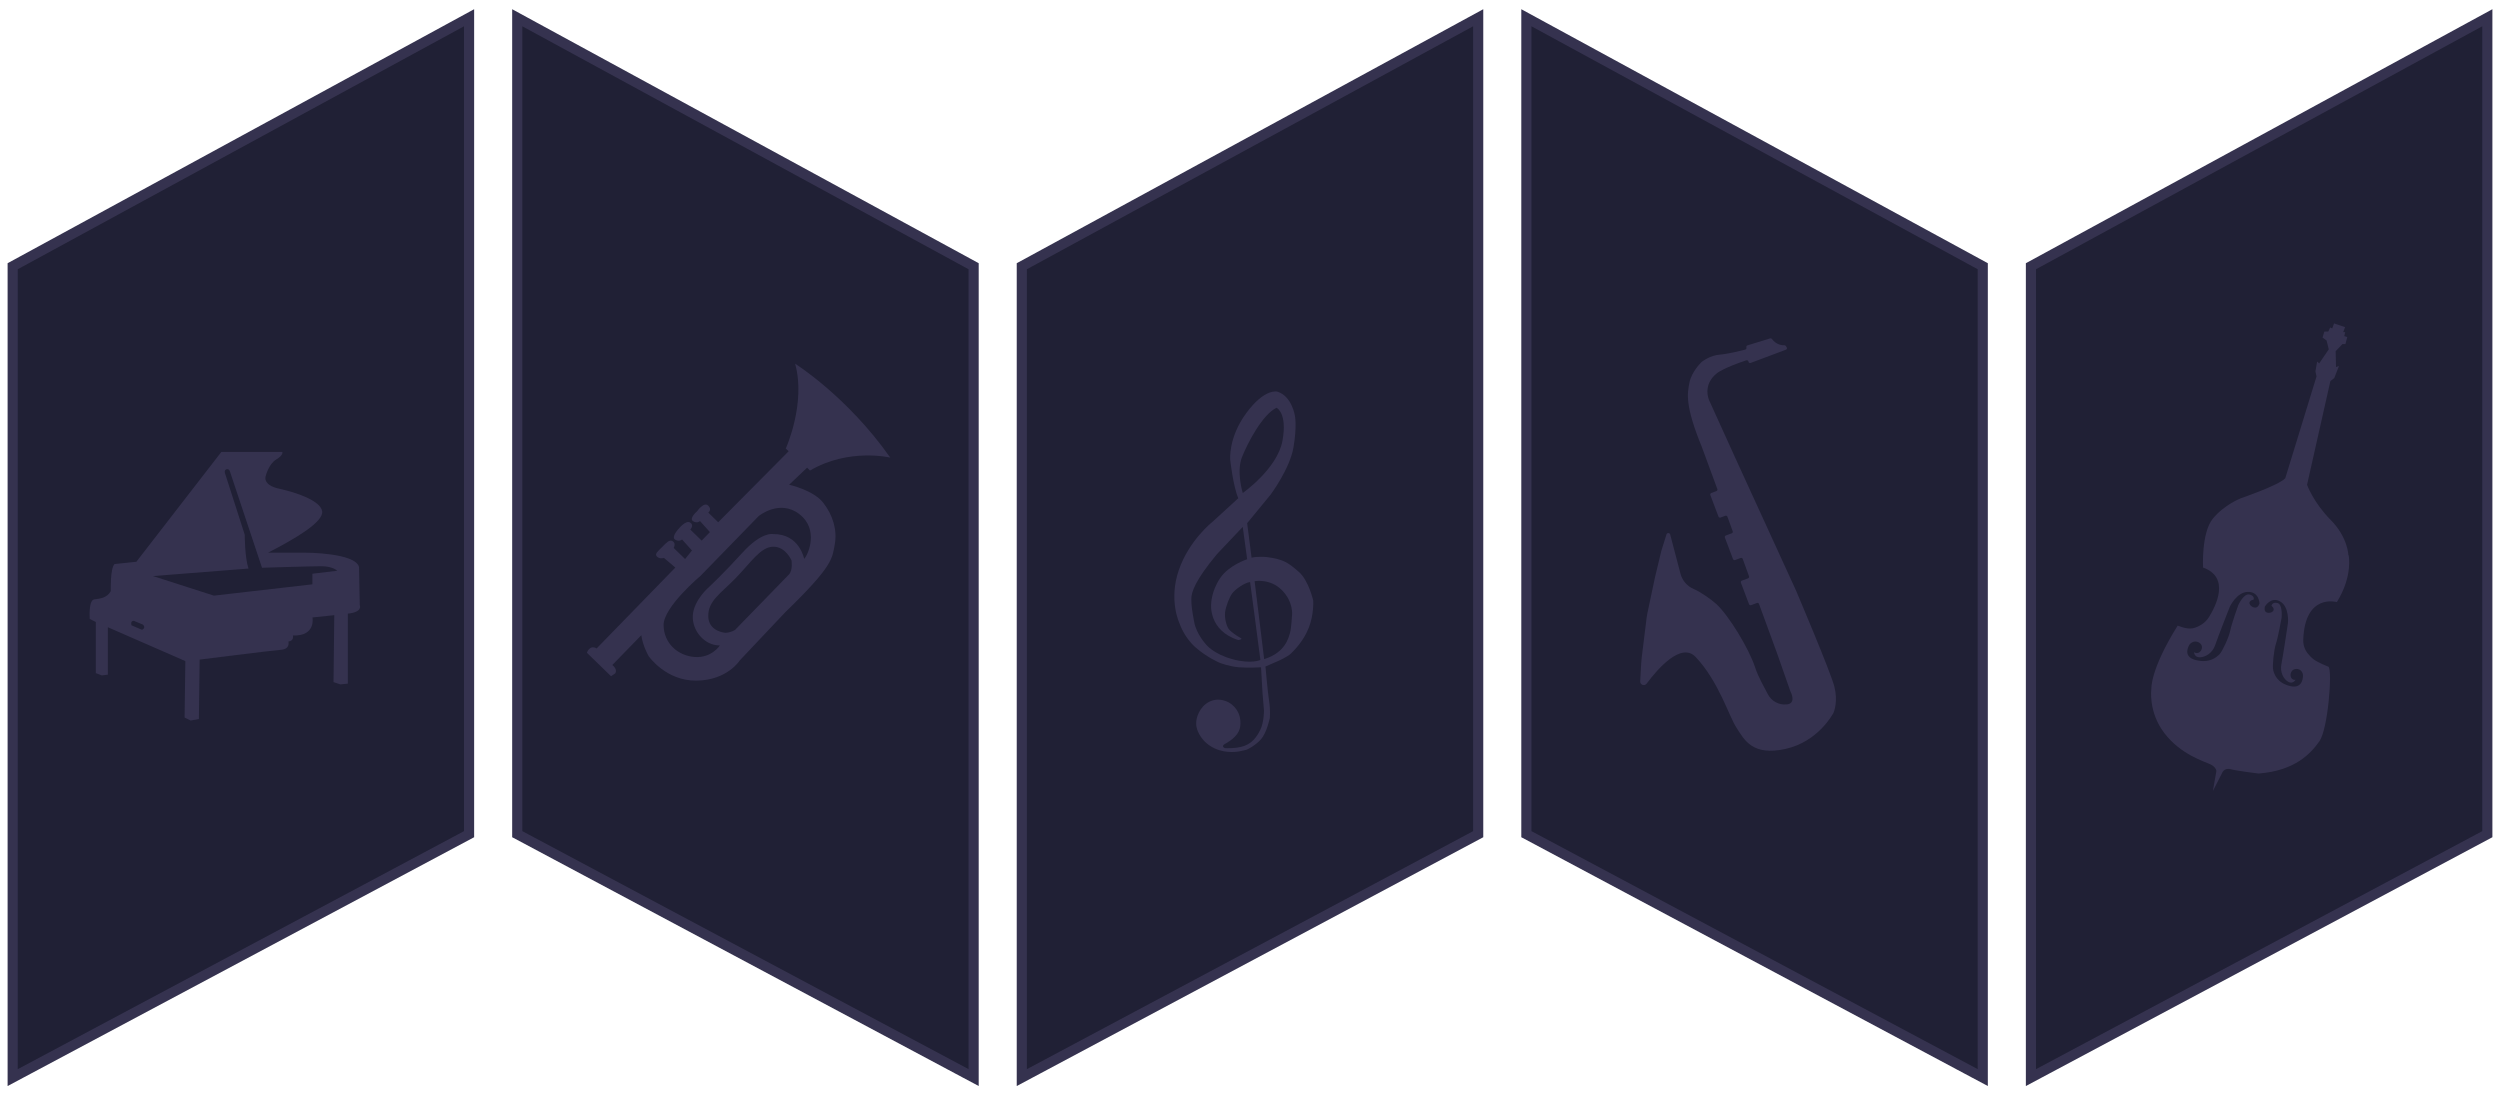 <?xml version="1.0" encoding="UTF-8"?><svg id="Layer_1" xmlns="http://www.w3.org/2000/svg" viewBox="0 0 493 216"><defs><style>.cls-1{fill:#35324f;}.cls-2{fill:#202035;stroke:#35324f;stroke-miterlimit:10;stroke-width:2px;}</style></defs><polygon class="cls-2" points="92.5 3.5 2.5 52.5 2.5 212.5 92.5 164.5 92.5 3.5"/><polygon class="cls-2" points="301 3.5 391 52.5 391 212.5 301 164.5 301 3.5"/><path class="cls-1" d="M352.34,68.53l-.15-.27c-.06-.11-.17-.17-.29-.17-.44,.02-1.58-.06-2.48-1.24-.08-.11-.22-.16-.35-.12l-4.47,1.38c-.15,.05-.24,.19-.22,.35l.02,.13c.02,.16-.08,.31-.23,.35-.84,.22-3.42,.87-5.06,1-1.88,.15-3.38,1.31-3.52,1.42l-.02,.02c-.15,.14-1.99,1.93-2.41,4.07s-.92,4.48,2.43,12.66l3.07,8.33c.06,.17-.02,.35-.19,.41l-1,.37c-.17,.06-.25,.25-.19,.41l1.6,4.24c.06,.16,.25,.25,.41,.19l.95-.35c.17-.06,.35,.02,.41,.19l1.04,2.86c.06,.17-.02,.35-.19,.41l-1.16,.43c-.17,.06-.25,.25-.19,.41l1.6,4.24c.06,.16,.25,.25,.41,.19l1.1-.41c.17-.06,.35,.02,.41,.19l1.24,3.42c.06,.17-.02,.35-.19,.41l-1.22,.45c-.17,.06-.25,.25-.19,.41l1.6,4.24c.06,.16,.25,.25,.41,.19l1.15-.43c.17-.06,.35,.02,.41,.19l3.54,9.67,2.64,7.54s.01,.03,.02,.04c.11,.22,1.19,2.36-.7,2.56h-.07c-1.53,.16-3-.66-3.7-2.03s-1.86-3.31-2.52-5.33c-1.18-3.6-5.12-10.12-7.6-12.41-1.04-.96-3.28-2.49-4.43-2.96-1.32-.54-2.31-1.67-2.67-3.06l-2.02-7.69c-.08-.39-.63-.42-.74-.04l-.98,3.15c-.02,.06-.03,.11-.05,.17l-1.22,5.08-1.54,7.28c-.05,.24-.09,.49-.12,.73l-.97,7.86c-.05,.43-.09,.85-.11,1.28l-.19,3.41c-.04,.7,.85,1.02,1.27,.46,2.29-3.07,6.85-8.24,9.68-5.24,4.57,4.87,6.52,11.62,8.04,13.94s3.08,5.65,9.69,4.17c6.43-1.44,9.31-6.87,9.47-7.17v-.03c.09-.19,.88-2.24,.13-5.12-.79-3.03-7.58-18.97-7.58-18.97l-12.02-26.25-5.06-11.15s-1.49-3.04,1.56-5.43c0,0,1.27-1.02,5.75-2.51,.19-.06,.39,.06,.42,.26h0c.03,.2,.24,.33,.43,.26l6.96-2.61c.18-.07,.26-.28,.17-.45Z"/><polygon class="cls-2" points="291.5 3.5 201.5 52.5 201.5 212.5 291.5 164.5 291.5 3.5"/><polygon class="cls-2" points="490.5 3.5 400.5 52.5 400.5 212.5 490.5 164.5 490.5 3.5"/><path class="cls-1" d="M463.1,109.49s-.08-3.52-3.49-6.96c-3.41-3.44-4.66-6.93-4.66-6.93l4.6-20.45,.77-.61,.92-2.37-.58,.21-.07-3.13,1.34-1.4h.59l.36-1.39-.59-.18,.18-.79h-.39l.37-.98-2.17-.73-.37,.99-.4-.19-.37,.79-.78,.02-.36,1.18,.8,.57,.43,1.75-1.89,2.78-.4-.38-.34,1.96,.22,.97-6.17,20.1c-1.34,1.4-8.71,3.92-8.71,3.92,0,0-3.3,1.25-5.58,4.05s-1.92,9.63-1.92,9.63c5.46,1.94,2.46,7.71,1.15,9.79-.37,.58-.85,1.08-1.43,1.44-.49,.31-1.12,.63-1.78,.75-1.28,.23-2.65-.47-2.95-.52-5.46,8.74-5.18,12.45-5.18,12.45,0,0-.67,4.51,2.56,8.74,3.23,4.23,7.86,5.58,9.05,6.14,1.19,.56,1.21,1.34,1.21,1.34l-.69,3.93,1.78-3.47s.36-1.18,1.74-.82c1.38,.36,5.5,.85,5.5,.85,7.22-.56,10.27-3.96,11.98-6.35,1.7-2.39,2.6-13.95,1.8-14.71,0,0-2.03-.76-2.97-1.49-.45-.35-.83-.76-1.14-1.15-.6-.76-.91-1.71-.87-2.68,.32-9.25,6.63-7.43,6.63-7.43,3.2-5.16,2.32-9.25,2.32-9.25Zm-18.64,10.3c-.84-.24-1.43-1.26-.04-1.55,0,0,.26-.78-.86-1.01-1.12-.23-2.18,2.12-2.18,2.12,0,0-1.31,3.65-1.56,4.95-.25,1.3-1.58,4.18-2.12,4.71s-1.91,1.86-4.72,1.15-1.19-3.08-1.19-3.08c0,0,.81-1.05,1.95-.31,1.14,.75,.06,2.59-1.07,1.84,0,0,.02,1.03,1.14,1.01,1.12-.03,2.49-.84,3.02-2.4,.52-1.56,2.89-7.57,2.89-7.57,0,0,1.33-2.88,3.56-2.93,2.23-.05,2.29,2.27,2.29,2.27,0,0-.25,1.04-1.1,.8Zm7.19,15.51c-2.69-.63-3.18-2.43-3.37-3.15-.2-.72,.1-3.9,.53-5.18,.43-1.28,1.12-5.15,1.12-5.15,0,0,.26-2.59-.78-2.89-1.05-.3-1.21,.52-1.21,.52,1.02,.89,.03,1.54-.79,1.38-.82-.16-.52-1.21-.52-1.21,0,0,1.18-2.06,3.02-1.01,1.84,1.05,1.54,4.23,1.54,4.23,0,0-.96,6.46-1.29,8.1-.33,1.64,.42,2.98,1.34,3.51,.92,.53,1.44-.39,1.44-.39-1.31,.16-1.31-1.97,0-2.13s1.47,1.15,1.47,1.15c0,0,.19,2.85-2.49,2.23Z"/><polygon class="cls-2" points="102 3.5 192 52.5 192 212.5 102 164.5 102 3.5"/><path class="cls-1" d="M159.72,92.8c7.67-4.52,15.84-2.56,15.84-2.56-8.45-12.04-18.76-18.52-18.76-18.52,2.18,7.84-1.84,16.73-1.84,16.73l.56,.54-13.89,14-1.96-1.91s.82-.56-.02-1.38-2.19,1.13-2.19,1.13c0,0-1.64,1.4-.8,1.94s1.38-.02,1.38-.02l1.96,2.18-1.63,1.68-2.24-2.18s.82-.84-.02-1.38-2.19,1.13-2.19,1.13c0,0-1.63,1.68-.8,2.22s1.38-.02,1.38-.02l1.96,2.18-1.36,1.68-2.24-2.18c.27-.56,.26-1.11-.3-1.38s-1.1,.29-1.92,1.13-1.64,1.4-1.08,1.95,1.38,.26,1.38,.26l2.24,1.9-15.52,15.95c-1.39-.81-1.92,.85-1.92,.85l4.76,4.63,.82-.56c.54-.84-.57-1.65-.57-1.65l5.72-5.88c.31,2.21,1.44,4.12,1.44,4.12,0,0,3.38,4.92,9.46,4.84,6.07-.08,8.51-3.98,8.51-3.98l8.98-9.51c9.54-9.24,9.24-10.62,9.76-13.39,.51-2.77-.36-5.79-2.32-8.25s-6.68-3.5-6.68-3.5l3.54-3.36,.56,.54Zm-4.14,20.49l-5.99,6.16-4.63,4.76s-.82,.56-1.93,.58c0,0-3.32-.23-3.36-3.27-.04-3.04,2.42-4.45,5.42-7.53,3-3.08,4.89-6.14,7.37-6.18s3.63,2.71,3.63,2.71c0,0,.3,1.93-.51,2.77Zm2.05-11.9c3.91,2.98,1.77,7.98,.95,8.82,0,0-.9-4.96-6.14-4.89,0,0-2.22-.52-6.03,3.67-3.81,4.19-6.54,6.72-6.54,6.72,0,0-3,2.53-3.24,5.57-.23,3.04,2.29,6.04,5.33,6,0,0-1.62,2.51-4.94,2.28s-6.11-2.68-6.16-6.27,7.32-9.77,7.32-9.77l11.44-11.76s4.1-3.37,8-.39Z"/><path class="cls-1" d="M258.99,118.54s-.87-4.06-2.9-5.8-2.9-2.46-6.38-2.9c0,0-1.88-.14-2.9,.14l-.87-6.81,4.64-5.65s3.77-5.07,4.49-9.28,.29-6.23,.29-6.23c0,0-.58-3.91-3.48-4.78,0,0-2.46-.72-6.09,4.2s-3.19,9.28-3.19,9.28c0,0,.58,5.22,1.59,7.54l-5.07,4.64s-4.64,3.62-6.67,9.57c-2.03,5.94,.14,10.44,.14,10.44,0,0,.87,2.75,3.19,4.78s4.78,3.04,4.78,3.04c0,0,1.88,.72,3.77,.87s4.35,0,4.35,0l.29,5.07,.29,3.48s0,2.32-.72,3.77-1.59,2.61-3.19,3.19-3.77,.43-3.77,.43c0,0-.87-.29-.07-.8,0,0,2.03-1.01,2.75-2.46s.14-3.19,.14-3.19c0,0-.58-2.17-2.9-2.9s-4.2,.58-5.07,2.32-.43,3.04-.43,3.04c0,0,.43,2.17,2.75,3.62s4.78,1.16,5.65,1.01,1.52-.36,1.52-.36c0,0,1.59-.72,2.75-2.03s1.74-4.2,1.74-4.2c0,0,.14-1.59-.14-3.33s-.72-6.81-.72-6.81l2.32-1.01s2.03-.87,2.75-1.59,2.46-2.46,3.48-5.07,.87-5.22,.87-5.22Zm-14.06-28.42c1.16-2.9,4.06-8.41,6.81-9.71,0,0,2.17,1.01,1.16,6.52-1.01,5.51-7.83,10.29-7.83,10.29,0,0-1.3-4.2-.14-7.1Zm-1.88,39.87c-3.77-1.01-5.22-2.9-5.22-2.9,0,0-1.88-2.03-2.32-4.35s-.58-3.33-.58-4.64,.72-3.62,5.07-8.84l5.07-5.36,.87,6.38s-3.62,1.16-5.36,3.77-1.74,5.07-1.74,5.07c0,0-.58,5.22,5.36,7.1,0,0,1.01-.14,.43-.43s-1.88-1.16-2.32-1.74-.87-2.17-.72-3.33,.87-3.04,1.45-3.77,2.32-2.03,3.48-2.17l.87,6.52,1.16,8.84s-1.74,.87-5.51-.14Zm11.74-8.7s-.14,2.75-.43,3.62-.87,3.77-5.07,5.07l-1.88-15.37s3.04-.58,5.36,1.74c2.32,2.32,2.03,4.93,2.03,4.93Z"/><path class="cls-1" d="M70.95,119.38l-.15-7.57c-.74-2.82-10.53-2.82-10.53-2.82h-7.42c5.49-2.82,10.98-6.08,10.68-8.16s-5.04-3.71-8.46-4.45-2.67-2.52-2.67-2.52c0,0,.59-2.37,2.08-3.26s1.19-1.48,1.19-1.48h-12.02l-16.76,21.66-4.3,.45c-.89,.89-.74,5.34-.74,5.34-.74,1.34-2.08,1.48-3.26,1.63s-.89,3.86-.89,3.86l1.19,.59v10.09l1.19,.45,1.19-.15v-9.35l15.28,6.68-.15,11.13,1.19,.59,1.63-.3,.15-11.72s14.09-1.78,16.02-1.93,1.48-1.63,1.48-1.63c1.19-.15,.89-1.19,.89-1.19,4.6,.15,3.86-3.56,3.86-3.56l4.3-.45-.15,13.2,1.34,.45,1.48-.15v-13.8c2.97-.3,2.37-1.63,2.37-1.63Zm-42.94,4.82l-2.08-.89s-.3-.89,.45-.89l1.78,.74s.74,.59-.15,1.04Zm33.6-11.05v2.08l-19.43,2.23-12.02-3.86,18.84-1.48c-.74-2.23-.74-6.68-.74-6.68l-3.86-12.02s-.3-.74,.3-.89,.74,.74,.74,.74l6.23,18.69s9.49-.3,11.72-.3,3.12,.89,3.12,.89l-4.9,.59Z"/></svg>